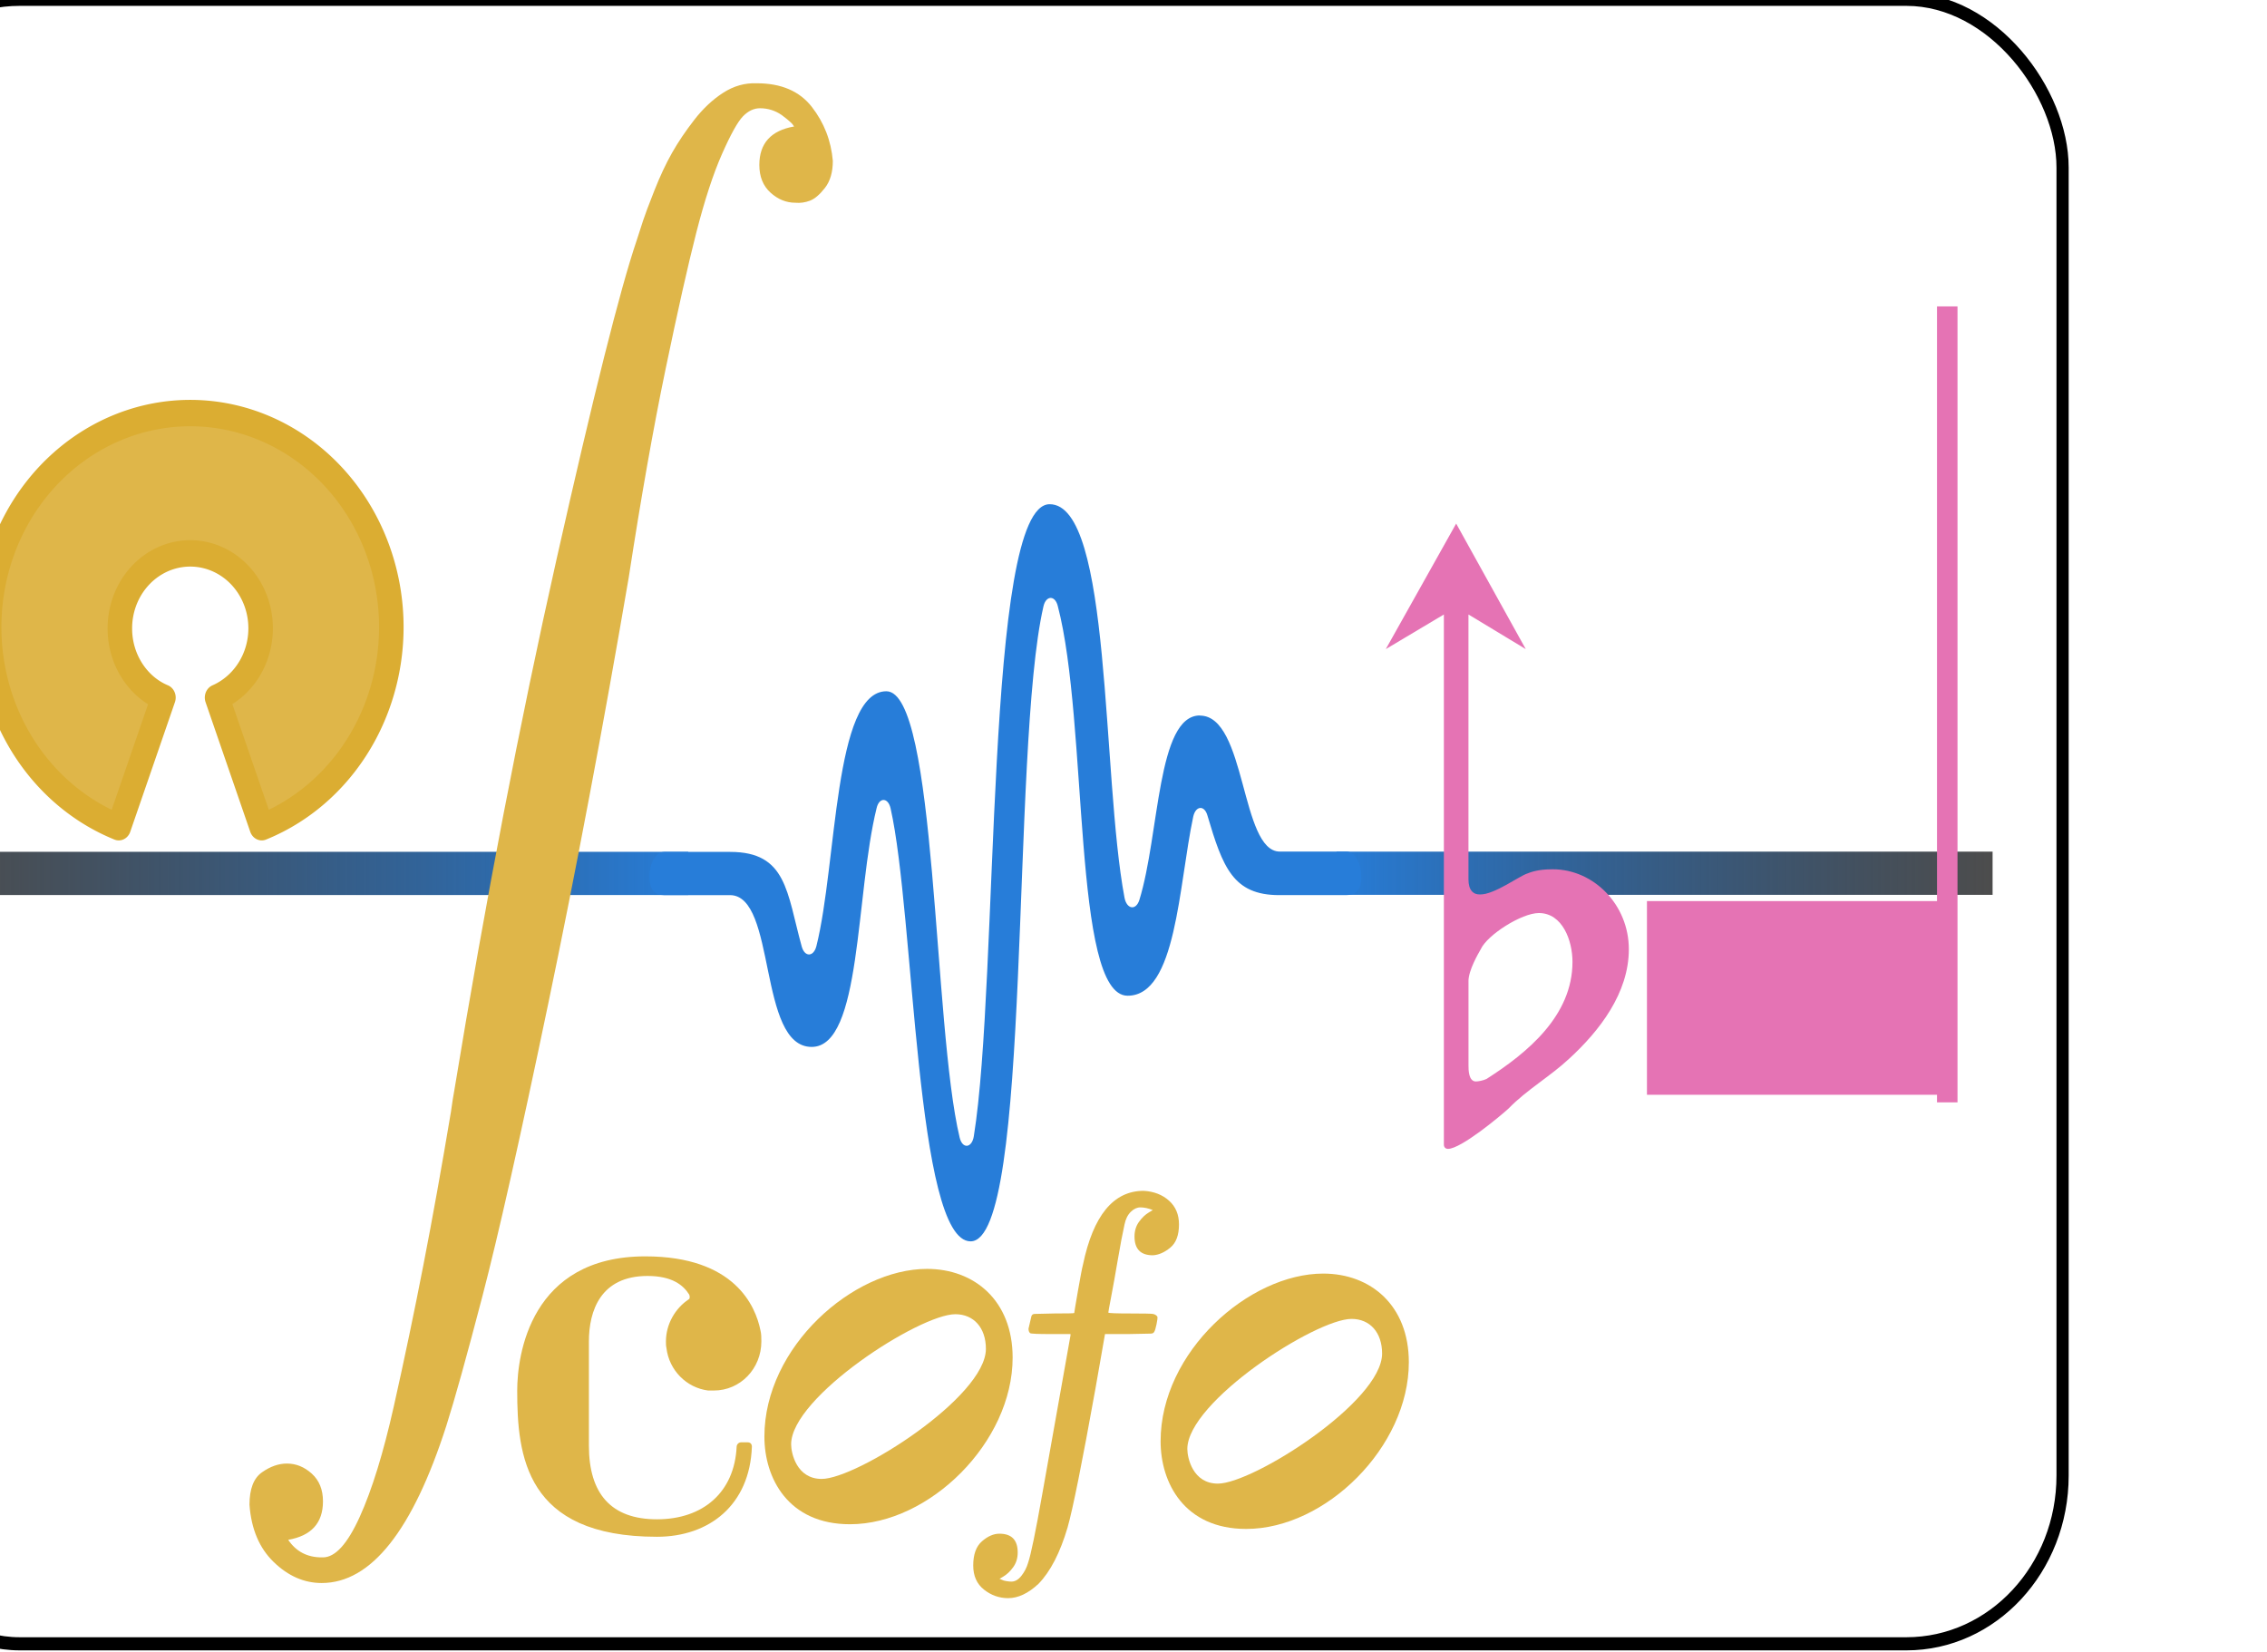 <?xml version="1.0" encoding="UTF-8" standalone="no"?>
<!-- Created with Inkscape (http://www.inkscape.org/) -->

<svg
   width="70.897mm"
   height="51.663mm"
   viewBox="0 0 70.897 51.663"
   version="1.1"
   id="svg1"
   xml:space="preserve"
   xmlns:xlink="http://www.w3.org/1999/xlink"
   xmlns="http://www.w3.org/2000/svg"
   xmlns:svg="http://www.w3.org/2000/svg"><defs
     id="defs1"><linearGradient
       id="linearGradient197"><stop
         style="stop-color:#277dd9;stop-opacity:1;"
         offset="0"
         id="stop197" /><stop
         style="stop-color:#000000;stop-opacity:0.7;"
         offset="1"
         id="stop198" /></linearGradient><linearGradient
       id="linearGradient195"><stop
         style="stop-color:#000000;stop-opacity:0.698;"
         offset="0"
         id="stop195" /><stop
         style="stop-color:#277dd9;stop-opacity:1;"
         offset="1"
         id="stop196" /></linearGradient><path
       id="MJX-5-TEX-LO-222B-4"
       d="m 114,-798 q 18,-26 51,-26 h 2 q 28,0 56,60 28,60 52,164 24,104 45,209 21,105 42,227 3,21 5,31 72,425 156,788 84,363 122,472 6,18 10,30 4,12 17,44 13,32 27,56 14,24 34,49 20,25 44,40 24,15 51,14 56,0 84,-35 28,-35 32,-80 0,-25 -12,-40 -12,-15 -23,-19 -11,-4 -22,-3 -21,0 -38,15 -17,15 -17,41 0,48 53,57 l -3,4 q -3,3 -8,7 -5,4 -8,6 -15,10 -33,10 -14,0 -26,-12 -12,-12 -32,-56 -20,-44 -39,-116 Q 717,1067 689,936 661,805 633,628 574,293 510,-5 446,-303 410,-437 374,-571 355,-629 278,-862 165,-862 q -40,0 -73,31 -33,31 -37,85 0,35 19,48 19,13 38,13 21,0 38,-15 17,-15 17,-41 0,-48 -53,-57 z" /><path
       id="MJX-7-TEX-I-1D453"
       d="m 118,-162 q 2,0 6,-2 4,-2 11,-3 7,-1 12,-1 13,0 24,13 11,13 16,29 10,27 34,153 24,126 46,240 22,114 22,115 v 3 h -47 q -47,0 -50,2 -4,3 -4,10 l 7,28 q 2,5 8,5 6,0 47,1 48,0 48,1 0,2 9,50 9,48 12,58 37,165 146,165 37,-2 61,-22 24,-20 24,-53 0,-36 -21,-52 -21,-16 -42,-17 -44,0 -44,42 0,19 11,33 11,14 24,21 l 9,5 q -16,6 -30,6 -12,0 -23,-10 -11,-10 -15,-28 -7,-29 -16,-78 -9,-49 -16,-83 -7,-34 -7,-36 0,-2 55,-2 45,0 52,-1 7,-1 11,-6 1,-4 -2,-17 -3,-13 -5,-16 -2,-5 -9,-5 -7,0 -54,-1 H 372 L 349,263 Q 301,15 282,-47 q -27,-85 -70,-126 -37,-32 -73,-32 -32,0 -58,19 -26,19 -26,54 0,37 21,54 21,17 42,17 44,0 44,-42 0,-19 -11,-33 -11,-14 -24,-21 z" /><filter
       style="color-interpolation-filters:sRGB"
       id="filter195"
       x="-0.025"
       y="-0.038"
       width="1.05"
       height="1.076"><feGaussianBlur
         stdDeviation="1.124"
         id="feGaussianBlur195" /></filter><linearGradient
       xlink:href="#linearGradient195"
       id="linearGradient196"
       x1="336.598"
       y1="683.798"
       x2="2764.6"
       y2="683.798"
       gradientUnits="userSpaceOnUse" /><linearGradient
       xlink:href="#linearGradient197"
       id="linearGradient198"
       x1="336.598"
       y1="683.798"
       x2="2764.6"
       y2="683.798"
       gradientUnits="userSpaceOnUse" /><linearGradient
       xlink:href="#linearGradient197"
       id="linearGradient198-2"
       x1="336.598"
       y1="683.798"
       x2="2764.6"
       y2="683.798"
       gradientUnits="userSpaceOnUse" /><filter
       style="color-interpolation-filters:sRGB"
       id="filter195-6"
       x="-0.025"
       y="-0.038"
       width="1.05"
       height="1.076"><feGaussianBlur
         stdDeviation="1.124"
         id="feGaussianBlur195-4" /></filter><linearGradient
       xlink:href="#linearGradient195"
       id="linearGradient208"
       gradientUnits="userSpaceOnUse"
       x1="336.598"
       y1="683.798"
       x2="2764.6"
       y2="683.798" /><linearGradient
       xlink:href="#linearGradient197"
       id="linearGradient198-2-8"
       x1="336.598"
       y1="683.798"
       x2="2764.6"
       y2="683.798"
       gradientUnits="userSpaceOnUse" /><linearGradient
       xlink:href="#linearGradient195"
       id="linearGradient209"
       gradientUnits="userSpaceOnUse"
       x1="336.598"
       y1="683.798"
       x2="2764.6"
       y2="683.798" /></defs><g
     id="layer1"
     transform="translate(-257.943,-49.326)"><g
       id="g193"
       transform="translate(0.644,-0.356)"><g
         id="g194"
         style="fill:#870b0e;fill-opacity:1" /><g
         id="g195"
         transform="translate(-27.161,-77.93)"><path
           class="Note"
           d="m 114.9,184.346 c -2.376,0 -5.215,2.435 -5.215,5.227 0,1.29 0.758,2.731 2.743,2.731 2.545,0 5.215,-2.553 5.215,-5.195 0,-1.774 -1.224,-2.764 -2.743,-2.764 m -3.379,6.546 c -0.807,0 -0.98,-0.807 -0.98,-1.079 0,-1.473 4.113,-4.054 5.265,-4.054 0.589,0 0.98,0.422 0.98,1.079 0,1.502 -4.14,4.054 -5.265,4.054"
           id="path19-8"
           style="display:inline;mix-blend-mode:screen;fill:#dfb649;fill-opacity:1;stroke:#db9a2d;stroke-width:0;stroke-dasharray:none;stroke-opacity:1" /><g
           data-mml-node="math"
           id="g2-8-9"
           style="fill:#dfb649;fill-opacity:1;stroke:none;stroke-width:7.334;stroke-dasharray:none;stroke-opacity:1"
           transform="matrix(0.013,0,0,-0.014,102.944,191.602)"><g
             data-mml-node="mi"
             id="g1-9-3"
             style="fill:#dfb649;fill-opacity:1;stroke:none;stroke-width:7.334;stroke-dasharray:none;stroke-opacity:1"><use
               data-c="1D453"
               xlink:href="#MJX-7-TEX-I-1D453"
               id="use1-0-9"
               style="fill:#dfb649;fill-opacity:1;stroke:none;stroke-width:7.334;stroke-dasharray:none;stroke-opacity:1" /><g
               id="g209"><path
                 fill="#3da639"
                 stroke="#1d531d"
                 stroke-width="3.704"
                 stroke-linejoin="round"
                 d="m 2324.26,5996.12 a 483.741,478.226 0 1 0 343.993,0 l -107.498,289.593 a 169.309,167.379 0 1 1 -233.808,154.095 c 0,-69.077 42.999,-130.183 104.811,-154.095 z"
                 id="path1-2-4"
                 style="fill:#dfb649;fill-opacity:1;stroke:#dbad32;stroke-width:58.964;stroke-dasharray:none;stroke-opacity:1" /><polyline
                 class="StaffLines"
                 fill="none"
                 stroke="#000000"
                 stroke-width="5.358"
                 stroke-linejoin="bevel"
                 points="336.598,683.798 2764.6,683.798"
                 id="polyline3-1"
                 transform="matrix(1.057,0,0,-6.73,5723.17,10483.782)"
                 style="fill:#000000;fill-opacity:1;stroke:url(#linearGradient198-2);stroke-width:14.351;stroke-dasharray:none" /><polyline
                 class="StaffLines"
                 fill="none"
                 stroke="#000000"
                 stroke-width="5.358"
                 stroke-linejoin="bevel"
                 points="336.598,683.798 2764.6,683.798"
                 id="polyline3-5-7"
                 transform="matrix(1.082,0,0,-6.885,1529.306,10588.853)"
                 style="stroke:url(#linearGradient208);stroke-width:14.029;stroke-dasharray:none" /><g
                 stroke="#000000"
                 fill="#000000"
                 stroke-width="0"
                 transform="matrix(10.119,0,0,9.666,-1499.337,588.593)"
                 id="g4-6"
                 style="fill:#dfb649;fill-opacity:1;stroke:#db9a2d;stroke-opacity:1"><g
                   data-mml-node="math"
                   id="g3-0-0"
                   style="fill:#dfb649;fill-opacity:1;stroke:#db9a2d;stroke-width:0;stroke-opacity:1"><g
                     data-mml-node="mo"
                     transform="translate(0,1)"
                     id="g2-86-8"
                     style="fill:#dfb649;fill-opacity:1;stroke:#db9a2d;stroke-width:0;stroke-opacity:1"><use
                       data-c="222B"
                       xlink:href="#MJX-5-TEX-LO-222B-4"
                       id="use1-2-5"
                       transform="matrix(0.156,0,0,0.156,434.831,520.13)"
                       style="fill:#dfb649;fill-opacity:1;stroke:#db9a2d;stroke-width:0;stroke-opacity:1" /></g></g></g><g
                 id="g203-4"
                 style="fill:#e573b4;fill-opacity:1"
                 transform="matrix(75.033,0,0,-71.682,-2604.558,17876.947)"><path
                   class="Accidental"
                   d="m 130.611,159.381 v -0.709 l 1.837,1.079 -2.231,-3.912 -2.256,3.912 1.862,-1.079 v 0.709 0.014 15.801 c 0,0.078 0.053,0.131 0.131,0.131 0.418,0 1.681,-1.025 1.944,-1.259 0.574,-0.578 1.337,-1.001 1.94,-1.55 0.972,-0.865 1.915,-2.046 1.915,-3.412 0,-1.39 -1.128,-2.493 -2.44,-2.493 -0.262,0 -0.55,0.025 -0.812,0.131 -0.262,0.078 -1.05,0.656 -1.521,0.656 -0.213,0 -0.369,-0.131 -0.369,-0.472 v -7.534 m 0,10.708 c 0,-0.34 0.316,-0.865 0.394,-0.997 0.209,-0.447 1.312,-1.128 1.862,-1.128 0.763,0 1.079,0.865 1.079,1.521 0,1.681 -1.444,2.834 -2.756,3.65 -0.107,0.049 -0.262,0.078 -0.34,0.078 -0.238,0 -0.238,-0.369 -0.238,-0.5 v -2.625"
                   id="path16-1"
                   style="fill:#e573b4;fill-opacity:1;stroke-width:0.262" /><polyline
                   class="Stem"
                   fill="none"
                   stroke="#000000"
                   stroke-width="3.424"
                   stroke-linejoin="bevel"
                   points="1523.64,707.606 1523.64,578.398"
                   id="polyline19-5"
                   transform="matrix(0.192,0,0,0.192,-146.577,38.018)"
                   style="fill:#e573b4;fill-opacity:1;stroke:#e573b4;stroke-opacity:1" /><path
                   class="Note"
                   d="m 142.741,168.209 h -9.449 v 6.037 h 9.449 v -6.037"
                   id="path22-4"
                   style="fill:#e573b4;fill-opacity:1;stroke-width:0.262"
                   transform="translate(3.042,-0.605)" /></g><path
                 d="m 5750.193,6234.276 c -103.217,0 -96.835,-265.204 -145.54,-411.961 -8.188,-24.39 -30.485,-21.286 -35.864,5.075 -55.303,273.395 -30.054,878.837 -180.04,878.837 -157.017,0 -121.338,-1061.754 -182.451,-1412.055 -4.524,-26.62 -27.329,-28.895 -33.999,-3.061 -64.557,249.918 -54.186,997.222 -176.341,997.222 -126.388,0 -118.754,-385.021 -168.247,-569.019 -6.533,-24.653 -28.119,-25.441 -35.362,-1.305 -36.081,121.317 -35.831,211.455 -172.115,211.455 h -158.739 c -19.736,0 -35.339,-23.761 -35.339,-55.548 0,-31.82 15.038,-41.021 34.753,-41.021 h 158.739 c 112.757,0 66.367,-339.111 196.629,-339.111 120.793,0 104.609,339.751 156.328,534.042 6.318,24.041 27.4,23.342 33.425,-0.86 57.742,-236.736 59.792,-967.551 192.565,-967.551 148.983,0 95.9,1098.729 175.234,1418.498 5.958,24.391 27.544,25.659 34.36,1.312 73.81,-260.21 34.931,-871.076 168.132,-871.076 117.564,0 122.47,245.98 157.833,400.025 5.8,24.521 26.757,26.269 34.001,3.068 37.011,-115.762 61.441,-178.335 172.91,-178.335 h 160.315 c 19.736,0 37.158,7.671 37.158,39.455 0,31.909 -16.076,57.828 -35.794,57.828 h -160.315 c -94.9,0 -80.121,303.804 -192.236,303.804 z"
                 id="path1-0-0-1"
                 style="fill:#277dd9;fill-opacity:1;stroke-width:591.471;stroke-dasharray:none" /><g
                 id="g208"><path
                   class="Note"
                   d="m 5916.016,4987.389 c -178.29,0 -391.317,-174.572 -391.317,-374.708 0,-92.5 56.846,-195.764 205.849,-195.764 190.922,0 391.317,182.982 391.317,372.354 0,127.145 -91.874,198.118 -205.849,198.118 m -253.51,-469.227 c -60.578,0 -73.497,57.855 -73.497,77.365 0,105.618 308.631,290.617 395.047,290.617 44.214,0 73.498,-30.273 73.498,-77.364 0,-107.635 -310.639,-290.618 -395.048,-290.618"
                   id="path19-8-37"
                   style="display:inline;mix-blend-mode:screen;fill:#dfb649;fill-opacity:1;stroke:#db9a2d;stroke-width:0;stroke-dasharray:none;stroke-opacity:1" /><path
                   class="Note"
                   d="m 4962.891,4997.873 c -178.288,0 -391.314,-174.572 -391.314,-374.708 0,-92.5 56.845,-195.764 205.848,-195.764 190.921,0 391.316,182.982 391.316,372.354 0,127.145 -91.874,198.118 -205.849,198.118 m -253.509,-469.227 c -60.577,0 -73.497,57.855 -73.497,77.364 0,105.618 308.63,290.617 395.046,290.617 44.213,0 73.497,-30.273 73.497,-77.364 0,-107.636 -310.638,-290.618 -395.046,-290.618"
                   id="path19-6-7-9"
                   style="display:inline;mix-blend-mode:screen;fill:#dfb649;fill-opacity:1;stroke:#db9a2d;stroke-width:0;stroke-dasharray:none;stroke-opacity:1" /><path
                   class="TimeSig"
                   d="m 4389.239,4929.711 c -31.716,-19.613 -54.511,-54.839 -54.511,-93.877 0,-4.953 0,-9.71 1.193,-14.661 6.34,-49.888 48.366,-88.925 100.299,-95.017 3.759,0 10.11,0 13.876,0 63.431,0 114.176,48.747 114.176,109.678 0,8.57 0,16.949 -2.379,25.517 -11.498,52.365 -61.053,164.52 -276.718,164.52 -276.521,0 -308.237,-220.502 -308.237,-299.716 0,-145.096 19.029,-326.753 336.186,-326.753 125.673,0 223.396,70.834 228.352,201.269 0,6.093 -3.767,9.711 -10.11,9.711 h -16.452 c -5.155,0 -10.109,-4.953 -10.109,-9.711 -5.155,-101.301 -80.082,-162.235 -191.681,-162.235 -110.411,0 -163.732,57.316 -163.732,164.52 v 232.878 c 0,68.171 27.949,146.24 140.935,146.24 59.666,0 86.227,-20.755 100.301,-41.51 1.193,-2.48 1.193,-3.613 1.193,-6.093 0,-1.14 0,-3.613 -2.581,-4.753"
                   id="path10-4-7"
                   style="fill:#dfb649;fill-opacity:1;stroke:#db9a2d;stroke-width:0;stroke-dasharray:none;stroke-opacity:1" /><use
                   data-c="1D453"
                   xlink:href="#MJX-7-TEX-I-1D453"
                   id="use1-0-9-5"
                   style="fill:#dfb649;fill-opacity:1;stroke:none;stroke-width:7.334;stroke-dasharray:none;stroke-opacity:1"
                   transform="translate(5018.945,4467.274)" /></g></g><rect
               style="opacity:0.357;mix-blend-mode:normal;fill:none;fill-rule:evenodd;stroke:none;stroke-width:0.265;stroke-opacity:1;filter:url(#filter195-6)"
               id="rect195-5"
               width="107.629"
               height="70.568"
               x="24.781"
               y="53.226"
               ry="15.231"
               transform="matrix(75.033,0,0,-71.682,-614.878,12265.333)" /><g
               id="g209-7"
               style="fill:#dfb649;fill-opacity:1;stroke:none;stroke-width:7.334;stroke-dasharray:none;stroke-opacity:1"
               transform="translate(11099.12,-3261.954)"><rect
                 style="fill:none;fill-rule:evenodd;stroke:#000000;stroke-width:29.335;stroke-dasharray:none;stroke-opacity:1"
                 id="rect209"
                 width="5290.282"
                 height="3673.929"
                 x="2535.211"
                 y="-7834.227"
                 transform="scale(1,-1)"
                 ry="375.697" /><g
                 id="g210"><path
                   fill="#3da639"
                   stroke="#1d531d"
                   stroke-width="3.704"
                   stroke-linejoin="round"
                   d="m 3149.321,5984.63 a 483.741,478.226 0 1 0 343.993,0 l -107.498,289.593 a 169.309,167.379 0 1 1 -233.808,154.095 c 0,-69.077 42.999,-130.183 104.811,-154.095 z"
                   id="path1-2-4-0"
                   style="fill:#dfb649;fill-opacity:1;stroke:#dbad32;stroke-width:58.964;stroke-dasharray:none;stroke-opacity:1" /><polyline
                   class="StaffLines"
                   fill="none"
                   stroke="#000000"
                   stroke-width="5.358"
                   stroke-linejoin="bevel"
                   points="336.598,683.798 2764.6,683.798"
                   id="polyline3-1-3"
                   transform="matrix(0.65,0,0,-4.14,5860.136,8712.695)"
                   style="fill:#000000;fill-opacity:1;stroke:url(#linearGradient198-2-8);stroke-width:23.328;stroke-dasharray:none" /><polyline
                   class="StaffLines"
                   fill="none"
                   stroke="#000000"
                   stroke-width="5.358"
                   stroke-linejoin="bevel"
                   points="336.598,683.798 2764.6,683.798"
                   id="polyline3-5-7-4"
                   transform="matrix(0.755,0,0,-4.806,2431.991,9167.685)"
                   style="stroke:url(#linearGradient209);stroke-width:20.095;stroke-dasharray:none" /><g
                   stroke="#000000"
                   fill="#000000"
                   stroke-width="0"
                   transform="matrix(10.119,0,0,9.666,-1023.048,558.652)"
                   id="g4-6-6"
                   style="fill:#dfb649;fill-opacity:1;stroke:#db9a2d;stroke-opacity:1"><g
                     data-mml-node="math"
                     id="g3-0-0-3"
                     style="fill:#dfb649;fill-opacity:1;stroke:#db9a2d;stroke-width:0;stroke-opacity:1"><g
                       data-mml-node="mo"
                       transform="translate(0,1)"
                       id="g2-86-8-6"
                       style="fill:#dfb649;fill-opacity:1;stroke:#db9a2d;stroke-width:0;stroke-opacity:1"><use
                         data-c="222B"
                         xlink:href="#MJX-5-TEX-LO-222B-4"
                         id="use1-2-5-3"
                         transform="matrix(0.156,0,0,0.156,434.831,520.13)"
                         style="fill:#dfb649;fill-opacity:1;stroke:#db9a2d;stroke-width:0;stroke-opacity:1" /></g></g></g><g
                   id="g203-4-3"
                   style="fill:#e573b4;fill-opacity:1"
                   transform="matrix(75.033,0,0,-71.682,-3403.883,17833.794)"><path
                     class="Accidental"
                     d="m 130.611,159.381 v -0.709 l 1.837,1.079 -2.231,-3.912 -2.256,3.912 1.862,-1.079 v 0.709 0.014 15.801 c 0,0.078 0.053,0.131 0.131,0.131 0.418,0 1.681,-1.025 1.944,-1.259 0.574,-0.578 1.337,-1.001 1.94,-1.55 0.972,-0.865 1.915,-2.046 1.915,-3.412 0,-1.39 -1.128,-2.493 -2.44,-2.493 -0.262,0 -0.55,0.025 -0.812,0.131 -0.262,0.078 -1.05,0.656 -1.521,0.656 -0.213,0 -0.369,-0.131 -0.369,-0.472 v -7.534 m 0,10.708 c 0,-0.34 0.316,-0.865 0.394,-0.997 0.209,-0.447 1.312,-1.128 1.862,-1.128 0.763,0 1.079,0.865 1.079,1.521 0,1.681 -1.444,2.834 -2.756,3.65 -0.107,0.049 -0.262,0.078 -0.34,0.078 -0.238,0 -0.238,-0.369 -0.238,-0.5 v -2.625"
                     id="path16-1-4"
                     style="fill:#e573b4;fill-opacity:1;stroke-width:0.262" /><polyline
                     class="Stem"
                     fill="none"
                     stroke="#000000"
                     stroke-width="3.424"
                     stroke-linejoin="bevel"
                     points="1523.64,707.606 1523.64,578.398"
                     id="polyline19-5-4"
                     transform="matrix(0.192,0,0,0.192,-146.577,38.018)"
                     style="fill:#e573b4;fill-opacity:1;stroke:#e573b4;stroke-opacity:1" /><path
                     class="Note"
                     d="m 142.741,168.209 h -9.449 v 6.037 h 9.449 v -6.037"
                     id="path22-4-3"
                     style="fill:#e573b4;fill-opacity:1;stroke-width:0.262"
                     transform="translate(3.042,-0.605)" /></g><path
                   d="m 5750.193,6234.276 c -103.217,0 -96.835,-265.204 -145.54,-411.961 -8.188,-24.39 -30.485,-21.286 -35.864,5.075 -55.303,273.395 -30.054,878.837 -180.04,878.837 -157.017,0 -121.338,-1061.754 -182.451,-1412.055 -4.524,-26.62 -27.329,-28.895 -33.999,-3.061 -64.557,249.918 -54.186,997.222 -176.341,997.222 -126.388,0 -118.754,-385.021 -168.247,-569.019 -6.533,-24.653 -28.119,-25.441 -35.362,-1.305 -36.081,121.317 -35.831,211.455 -172.115,211.455 h -158.739 c -19.736,0 -35.339,-23.761 -35.339,-55.548 0,-31.82 15.038,-41.021 34.753,-41.021 h 158.739 c 112.757,0 66.367,-339.111 196.629,-339.111 120.793,0 104.609,339.751 156.328,534.042 6.318,24.041 27.4,23.342 33.425,-0.86 57.742,-236.736 59.792,-967.551 192.565,-967.551 148.983,0 95.9,1098.729 175.234,1418.498 5.958,24.391 27.544,25.659 34.36,1.312 73.81,-260.21 34.931,-871.076 168.132,-871.076 117.564,0 122.47,245.98 157.833,400.025 5.8,24.521 26.757,26.269 34.001,3.068 37.011,-115.762 61.441,-178.335 172.91,-178.335 h 160.315 c 19.736,0 37.158,7.671 37.158,39.455 0,31.909 -16.076,57.828 -35.794,57.828 h -160.315 c -94.9,0 -80.121,303.804 -192.236,303.804 z"
                   id="path1-0-0-1-9"
                   style="fill:#277dd9;fill-opacity:1;stroke-width:591.471;stroke-dasharray:none" /><g
                   id="g208-7"
                   transform="translate(130.951)"><path
                     class="Note"
                     d="m 5916.016,4987.389 c -178.29,0 -391.317,-174.572 -391.317,-374.708 0,-92.5 56.846,-195.764 205.849,-195.764 190.922,0 391.317,182.982 391.317,372.354 0,127.145 -91.874,198.118 -205.849,198.118 m -253.51,-469.227 c -60.578,0 -73.497,57.855 -73.497,77.365 0,105.618 308.631,290.617 395.047,290.617 44.214,0 73.498,-30.273 73.498,-77.364 0,-107.635 -310.639,-290.618 -395.048,-290.618"
                     id="path19-8-37-2"
                     style="display:inline;mix-blend-mode:screen;fill:#dfb649;fill-opacity:1;stroke:#db9a2d;stroke-width:0;stroke-dasharray:none;stroke-opacity:1" /><path
                     class="Note"
                     d="m 4962.891,4997.873 c -178.288,0 -391.314,-174.572 -391.314,-374.708 0,-92.5 56.845,-195.764 205.848,-195.764 190.921,0 391.316,182.982 391.316,372.354 0,127.145 -91.874,198.118 -205.849,198.118 m -253.509,-469.227 c -60.577,0 -73.497,57.855 -73.497,77.364 0,105.618 308.63,290.617 395.046,290.617 44.213,0 73.497,-30.273 73.497,-77.364 0,-107.636 -310.638,-290.618 -395.046,-290.618"
                     id="path19-6-7-9-5"
                     style="display:inline;mix-blend-mode:screen;fill:#dfb649;fill-opacity:1;stroke:#db9a2d;stroke-width:0;stroke-dasharray:none;stroke-opacity:1" /><path
                     class="TimeSig"
                     d="m 4389.239,4929.711 c -31.716,-19.613 -54.511,-54.839 -54.511,-93.877 0,-4.953 0,-9.71 1.193,-14.661 6.34,-49.888 48.366,-88.925 100.299,-95.017 3.759,0 10.11,0 13.876,0 63.431,0 114.176,48.747 114.176,109.678 0,8.57 0,16.949 -2.379,25.517 -11.498,52.365 -61.053,164.52 -276.718,164.52 -276.521,0 -308.237,-220.502 -308.237,-299.716 0,-145.096 19.029,-326.753 336.186,-326.753 125.673,0 223.396,70.834 228.352,201.269 0,6.093 -3.767,9.711 -10.11,9.711 h -16.452 c -5.155,0 -10.109,-4.953 -10.109,-9.711 -5.155,-101.301 -80.082,-162.235 -191.681,-162.235 -110.411,0 -163.732,57.316 -163.732,164.52 v 232.878 c 0,68.171 27.949,146.24 140.935,146.24 59.666,0 86.227,-20.755 100.301,-41.51 1.193,-2.48 1.193,-3.613 1.193,-6.093 0,-1.14 0,-3.613 -2.581,-4.753"
                     id="path10-4-7-8"
                     style="fill:#dfb649;fill-opacity:1;stroke:#db9a2d;stroke-width:0;stroke-dasharray:none;stroke-opacity:1" /><use
                     data-c="1D453"
                     xlink:href="#MJX-7-TEX-I-1D453"
                     id="use1-0-9-5-9"
                     style="fill:#dfb649;fill-opacity:1;stroke:none;stroke-width:7.334;stroke-dasharray:none;stroke-opacity:1"
                     transform="translate(5018.945,4467.274)" /></g></g></g></g></g><path
           class="Note"
           d="m 102.197,184.199 c -2.376,0 -5.215,2.435 -5.215,5.227 0,1.29 0.758,2.731 2.743,2.731 2.545,0 5.215,-2.553 5.215,-5.195 0,-1.774 -1.224,-2.764 -2.743,-2.764 m -3.379,6.546 c -0.807,0 -0.98,-0.807 -0.98,-1.079 0,-1.473 4.113,-4.054 5.265,-4.054 0.589,0 0.98,0.422 0.98,1.079 0,1.502 -4.14,4.054 -5.265,4.054"
           id="path19-6-7"
           style="display:inline;mix-blend-mode:screen;fill:#dfb649;fill-opacity:1;stroke:#db9a2d;stroke-width:0;stroke-dasharray:none;stroke-opacity:1" /><path
           class="TimeSig"
           d="m 91.509,185.755 c -0.423,0.274 -0.727,0.765 -0.727,1.31 0,0.069 0,0.135 0.016,0.205 0.085,0.696 0.645,1.241 1.337,1.326 0.05,0 0.135,0 0.185,0 0.845,0 1.522,-0.68 1.522,-1.53 0,-0.12 0,-0.236 -0.032,-0.356 -0.153,-0.731 -0.814,-2.295 -3.688,-2.295 -3.685,0 -4.108,3.076 -4.108,4.181 0,2.024 0.254,4.558 4.481,4.558 1.675,0 2.977,-0.988 3.043,-2.808 0,-0.085 -0.05,-0.135 -0.135,-0.135 h -0.219 c -0.069,0 -0.135,0.069 -0.135,0.135 -0.069,1.413 -1.067,2.263 -2.555,2.263 -1.472,0 -2.182,-0.8 -2.182,-2.295 v -3.249 c 0,-0.951 0.372,-2.04 1.878,-2.04 0.795,0 1.149,0.29 1.337,0.579 0.016,0.035 0.016,0.05 0.016,0.085 0,0.016 0,0.05 -0.034,0.066"
           id="path10-4"
           style="fill:#dfb649;fill-opacity:1;stroke:#db9a2d;stroke-width:0;stroke-dasharray:none;stroke-opacity:1"
           transform="translate(3.042,-0.605)" /><path
           fill="#3da639"
           stroke="#1d531d"
           stroke-width="3.704"
           stroke-linejoin="round"
           d="m 65.666,152.931 a 6.447,6.672 0 1 1 4.585,0 l -1.433,-4.04 a 2.256,2.335 0 1 0 -3.116,-2.15 c 0,0.964 0.573,1.816 1.397,2.15 z"
           id="path1-2"
           style="fill:#dfb649;fill-opacity:1;stroke:#dbad32;stroke-width:0.804;stroke-dasharray:none;stroke-opacity:1"
           transform="translate(3.042,-0.605)" /><polyline
           class="StaffLines"
           fill="none"
           stroke="#000000"
           stroke-width="5.358"
           stroke-linejoin="bevel"
           points="336.598,634.198 2764.6,634.198"
           id="polyline1"
           transform="matrix(0.037,0,0,0.247,47.47,-2.411)"
           style="opacity:0.7;stroke-width:5.456;stroke-dasharray:none" /><polyline
           class="StaffLines"
           fill="none"
           stroke="#000000"
           stroke-width="5.358"
           stroke-linejoin="bevel"
           points="336.598,683.798 2764.6,683.798"
           id="polyline3"
           transform="matrix(0.014,0,0,0.094,110.988,103.139)"
           style="fill:#000000;fill-opacity:1;stroke:url(#linearGradient198);stroke-width:14.351;stroke-dasharray:none" /><polyline
           class="StaffLines"
           fill="none"
           stroke="#000000"
           stroke-width="5.358"
           stroke-linejoin="bevel"
           points="336.598,683.798 2764.6,683.798"
           id="polyline3-5"
           transform="matrix(0.014,0,0,0.096,55.094,101.673)"
           style="opacity:1;stroke:url(#linearGradient196);stroke-width:14.029;stroke-dasharray:none" /><polyline
           class="StaffLines"
           fill="none"
           stroke="#000000"
           stroke-width="5.358"
           stroke-linejoin="bevel"
           points="336.598,733.398 2764.6,733.398"
           id="polyline5"
           transform="matrix(0.037,0,0,0.247,47.47,-0.664)"
           style="opacity:0.641;stroke-width:5.456;stroke-dasharray:none" /><g
           stroke="#000000"
           fill="#000000"
           stroke-width="0"
           transform="matrix(0.157,0,0,-0.157,3.514,254.282)"
           id="g4"
           style="fill:#dfb649;fill-opacity:1;stroke:#db9a2d;stroke-opacity:1"><g
             data-mml-node="math"
             id="g3-0"
             style="fill:#dfb649;fill-opacity:1;stroke:#db9a2d;stroke-width:0;stroke-opacity:1"><g
               data-mml-node="mo"
               transform="translate(0,1)"
               id="g2-86"
               style="fill:#dfb649;fill-opacity:1;stroke:#db9a2d;stroke-width:0;stroke-opacity:1"><use
                 data-c="222B"
                 xlink:href="#MJX-5-TEX-LO-222B-4"
                 id="use1-2"
                 transform="matrix(0.156,0,0,0.156,434.831,520.13)"
                 style="fill:#dfb649;fill-opacity:1;stroke:#db9a2d;stroke-width:0;stroke-opacity:1" /></g></g></g><polyline
           class="StaffLines"
           fill="none"
           stroke="#000000"
           stroke-width="5.358"
           stroke-linejoin="bevel"
           points="336.598,658.998 2764.6,658.998"
           id="polyline2"
           transform="matrix(0.037,0,0,0.247,47.803,-2.304)"
           style="opacity:0.7;stroke-width:5.456;stroke-dasharray:none" /><polyline
           class="StaffLines"
           fill="none"
           stroke="#000000"
           stroke-width="5.358"
           stroke-linejoin="bevel"
           points="336.598,708.598 2764.6,708.598"
           id="polyline4"
           transform="matrix(0.037,0,0,0.247,47.47,-1.101)"
           style="opacity:0.7;stroke-width:5.456;stroke-dasharray:none" /><g
           id="g203"
           style="fill:#e573b4;fill-opacity:1"><path
             class="Accidental"
             d="m 130.611,159.381 v -0.709 l 1.837,1.079 -2.231,-3.912 -2.256,3.912 1.862,-1.079 v 0.709 0.014 15.801 c 0,0.078 0.053,0.131 0.131,0.131 0.418,0 1.681,-1.025 1.944,-1.259 0.574,-0.578 1.337,-1.001 1.94,-1.55 0.972,-0.865 1.915,-2.046 1.915,-3.412 0,-1.39 -1.128,-2.493 -2.44,-2.493 -0.262,0 -0.55,0.025 -0.812,0.131 -0.262,0.078 -1.05,0.656 -1.521,0.656 -0.213,0 -0.369,-0.131 -0.369,-0.472 v -7.534 m 0,10.708 c 0,-0.34 0.316,-0.865 0.394,-0.997 0.209,-0.447 1.312,-1.128 1.862,-1.128 0.763,0 1.079,0.865 1.079,1.521 0,1.681 -1.444,2.834 -2.756,3.65 -0.107,0.049 -0.262,0.078 -0.34,0.078 -0.238,0 -0.238,-0.369 -0.238,-0.5 v -2.625"
             id="path16"
             style="fill:#e573b4;fill-opacity:1;stroke-width:0.262" /><polyline
             class="Stem"
             fill="none"
             stroke="#000000"
             stroke-width="3.424"
             stroke-linejoin="bevel"
             points="1523.64,707.606 1523.64,578.398"
             id="polyline19"
             transform="matrix(0.192,0,0,0.192,-146.577,38.018)"
             style="fill:#e573b4;fill-opacity:1;stroke:#e573b4;stroke-opacity:1" /><path
             class="Note"
             d="m 142.741,168.209 h -9.449 v 6.037 h 9.449 v -6.037"
             id="path22"
             style="fill:#e573b4;fill-opacity:1;stroke-width:0.262"
             transform="translate(3.042,-0.605)" /></g><path
           d="m 111.348,162.422 c -1.376,0 -1.291,3.7 -1.94,5.747 -0.109,0.34 -0.406,0.297 -0.478,-0.071 -0.737,-3.814 -0.401,-12.26 -2.399,-12.26 -2.093,0 -1.617,14.812 -2.432,19.699 -0.06,0.371 -0.364,0.403 -0.453,0.043 -0.86,-3.487 -0.722,-13.912 -2.35,-13.912 -1.684,0 -1.583,5.371 -2.242,7.938 -0.087,0.344 -0.375,0.355 -0.471,0.018 -0.481,-1.692 -0.478,-2.95 -2.294,-2.95 h -2.116 c -0.263,0 -0.471,0.331 -0.471,0.775 0,0.444 0.2,0.572 0.463,0.572 h 2.116 c 1.503,0 0.885,4.731 2.621,4.731 1.61,0 1.394,-4.74 2.083,-7.45 0.084,-0.335 0.365,-0.326 0.445,0.012 0.77,3.303 0.797,13.498 2.566,13.498 1.986,0 1.278,-15.328 2.335,-19.789 0.079,-0.34 0.367,-0.358 0.458,-0.018 0.984,3.63 0.466,12.152 2.241,12.152 1.567,0 1.632,-3.432 2.104,-5.581 0.077,-0.342 0.357,-0.366 0.453,-0.043 0.493,1.615 0.819,2.488 2.304,2.488 h 2.137 c 0.263,0 0.495,-0.107 0.495,-0.55 0,-0.445 -0.214,-0.807 -0.477,-0.807 h -2.137 c -1.265,0 -1.068,-4.238 -2.562,-4.238 z"
           id="path1-0-0"
           style="fill:#277dd9;fill-opacity:1;stroke-width:8.065;stroke-dasharray:none" /></g><rect
         style="opacity:0.357;mix-blend-mode:normal;fill:none;fill-rule:evenodd;stroke:none;stroke-width:0.265;stroke-opacity:1;filter:url(#filter195)"
         id="rect195"
         width="107.629"
         height="70.568"
         x="24.781"
         y="53.226"
         ry="15.231"
         transform="translate(-0.644,0.356)" /></g></g></svg>
